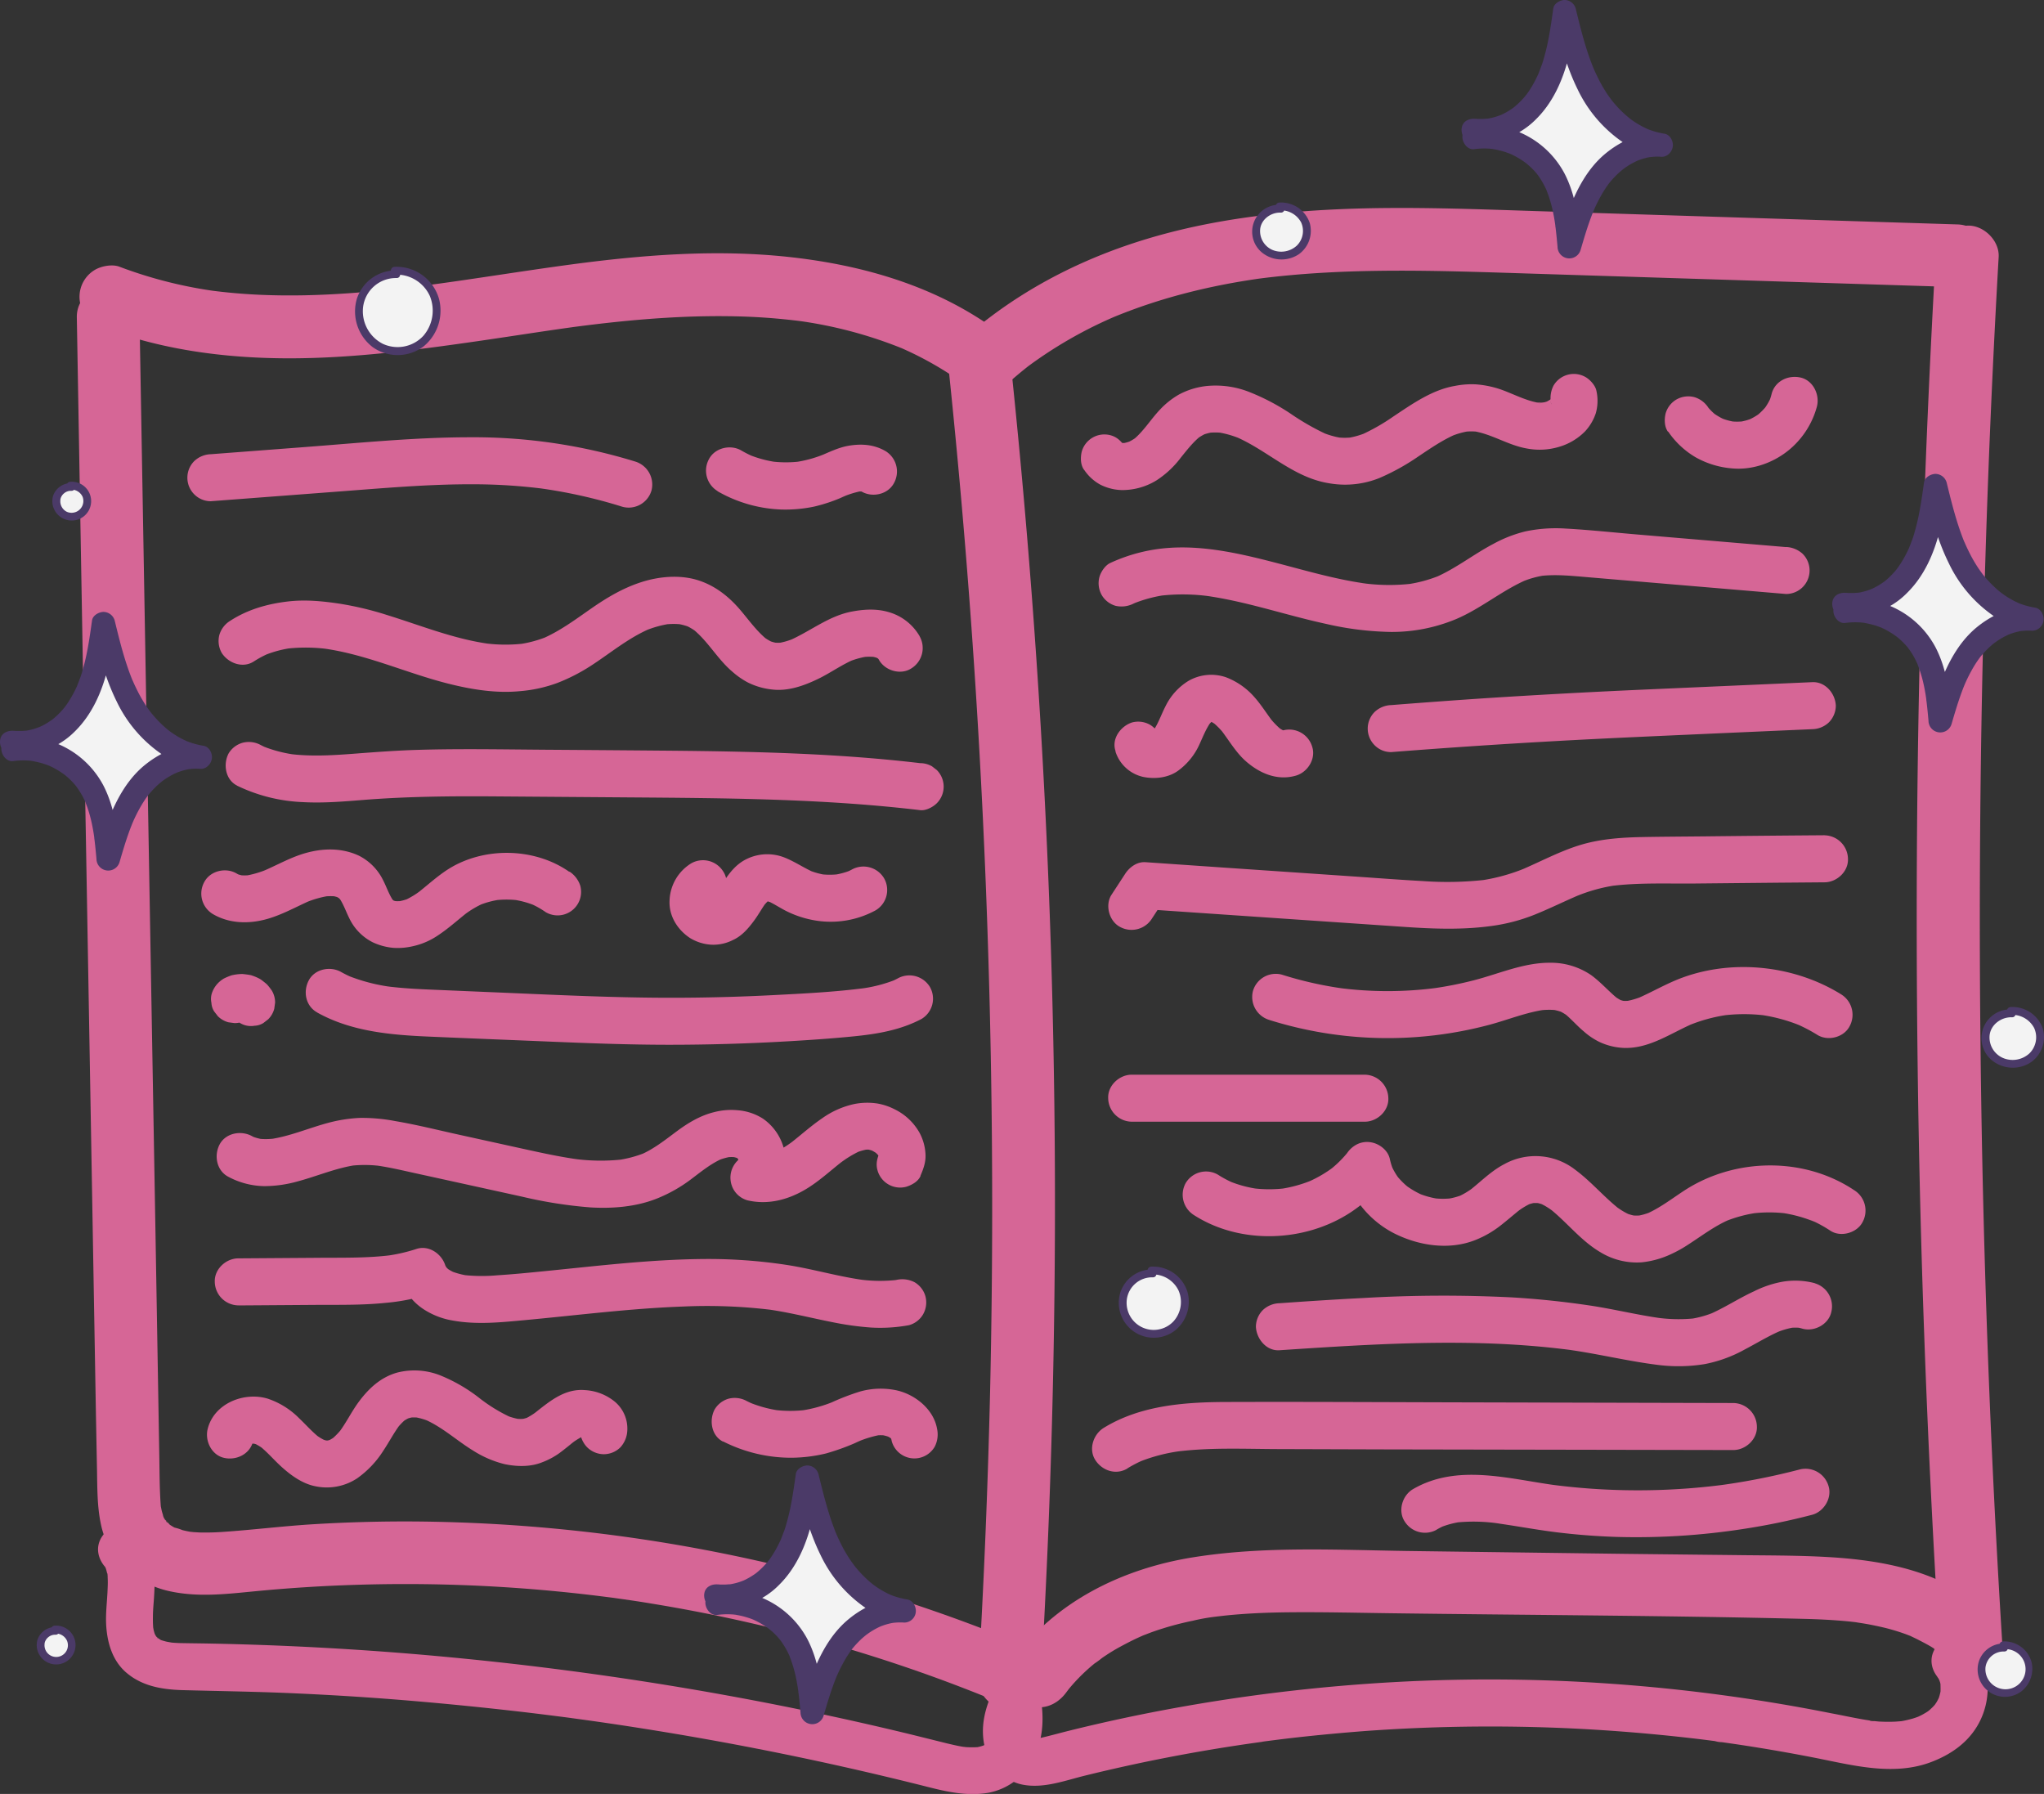 <svg id="Camada_1" data-name="Camada 1" xmlns="http://www.w3.org/2000/svg" viewBox="0 0 782.73 686.91">
  <rect x="0" y="0" width="782.73" height="686.91" fill="#333333" stroke="none"/>
  <defs>
    <style>
      .cls-1 {
        fill: #d66696;
      }

      .cls-2 {
        fill: #f3f3f3;
      }

      .cls-3 {
        fill: #4b3a68;
      }
    </style>
    <style>

  <!-- sparkles -->
    #sparkle-1 {
       animation: opacity-sparkle-1 2s ease-in-out infinite alternate;
    }
  
    @keyframes opacity-sparkle-1 {
      0%   { opacity: 0; }
      100% { opacity: 1; }
    }

    #sparkle-2 {
       animation: opacity-sparkle-2 1.5s ease-in-out infinite alternate;
    }
  
    @keyframes opacity-sparkle-2 {
      0%   { opacity: 0; }
      100% { opacity: 1; }
    }

    #sparkle-3 {
       animation: opacity-sparkle-3 2.3s ease-in-out infinite alternate;
    }
  
    @keyframes opacity-sparkle-3 {
      0%   { opacity: 0; }
      100% { opacity: 1; }
    }

    #sparkle-4 {
       animation: opacity-sparkle-4 2.5s ease-in-out infinite alternate;
    }
  
    @keyframes opacity-sparkle-4 {
      0%   { opacity: 0; }
      100% { opacity: 1; }
    }

    <!-- sparkles -->
    #glitter-1 {
       animation: mov-glitter-1 2s ease-in-out infinite alternate;
    }
  
    @keyframes mov-glitter-1 {
      to {
        transform: rotate(1deg);
      }
    }

    #glitter-2 {
       animation: mov-glitter-2 2.5s ease-in-out infinite alternate;
    }
  
    @keyframes mov-glitter-2 {
      to {
        transform: rotate(-1deg);
      }
    }

    #glitter-3 {
       animation: mov-glitter-3 2.2s ease-in-out infinite alternate;
    }
  
    @keyframes mov-glitter-3 {
      to {
        transform: rotate(2deg);
      }
    }
    </style>
  </defs>
  <g id="book">
    <path class="cls-1" d="M741.08,98.39q-5.88,103.43-7,207.05Q733,408.76,736.74,512q2.1,58.11,5.7,116.16l20.49-8.48c-16.06-17.34-40.1-22.11-62.7-23.44-12-.71-24.06-.61-36.07-.78L622.58,595,540,593.91c-27.8-.38-56-2-83.54,2.45-27,4.38-52.64,16.94-68.91,39.42-3.69,5.1-1,13.59,4.31,16.42,6.22,3.28,12.48,1.14,16.42-4.31.1-.14,1.8-2.36.58-.82s.54-.63.65-.77c.72-.86,1.47-1.7,2.23-2.53a72.79,72.79,0,0,1,6.08-5.83c.43-.36.87-.71,1.3-1.08,1.62-1.36-.15.16-.44.31a30.52,30.52,0,0,0,3.08-2.23,72.71,72.71,0,0,1,6.84-4.26c2.34-1.26,4.52-2.41,6.84-3.48.52-.24,1-.46,1.56-.7,2.59-1.17-1.81.69-.1,0,1.47-.55,2.92-1.14,4.4-1.67a117,117,0,0,1,15.37-4.24,74.55,74.55,0,0,1,9.27-1.61c-2.44.19-.6.07-.08,0l2.59-.3c1.74-.19,3.47-.35,5.21-.49,6.45-.52,12.92-.75,19.39-.82,13.13-.14,26.26.19,39.39.36,52.64.71,105.32.87,158,2.15,5.63.14,11.27.4,16.89.94,1.37.13,2.73.3,4.1.45,1.81.2-3.09-.48-.34,0l2.43.38c2.67.44,5.33,1,8,1.63a79.24,79.24,0,0,1,8,2.42c.61.22,1.22.47,1.84.7,2.23.82-2.28-1.11,0,0,1.18.57,2.36,1.11,3.51,1.72.75.4,6.69,3.36,6.58,4.14.05-.37-2.08-1.68-.27-.18.5.41,1,.84,1.49,1.28,1.18,1.07,2.3,2.2,3.39,3.37,6.84,7.39,21.13,1.87,20.48-8.49q-6.42-103.39-8-207-1.6-103.32,1.58-206.63,1.78-58.12,5.1-116.19c.36-6.28-5.77-12.28-12-12a12.26,12.26,0,0,0-12,12Z" transform="translate(0.15 -0.02)"/>
    <path class="cls-1" d="M398.48,642.66q5.75-97.42,5.33-195.08t-7.07-195Q393,197.71,387.31,143c-.34-3.26-1.11-6.08-3.51-8.48a12.21,12.21,0,0,0-8.49-3.52c-5.94.27-12.69,5.32-12,12q10.1,97.08,14,194.65T379,532.81q-1.29,55-4.53,109.88c-.37,6.27,5.79,12.27,12,12a12.28,12.28,0,0,0,12-12Z" transform="translate(0.15 -0.02)"/>
    <path class="cls-1" d="M29.27,121.52,32.2,289.86,35.14,458.2l1.45,83.66L37,563c.12,7,.06,14,1.52,20.8,2.77,13,13.06,22.48,25.84,25.4,10.89,2.49,21.74,1.23,32.69.16q19.38-1.89,38.85-2.5a602.51,602.51,0,0,1,76.82,2.46q9.69.93,19.34,2.17c.79.1,1.57.19,2.36.31-2.83-.42-.61-.08.1,0l4.23.6c3.45.5,6.9,1,10.33,1.59q19.2,3.12,38.19,7.48a599.61,599.61,0,0,1,73.66,21.94q8.91,3.3,17.71,6.87c2.69,1.09,6.86.19,9.25-1.21a12.19,12.19,0,0,0,5.51-7.17c1.59-7-2.13-12.23-8.38-14.76A621.52,621.52,0,0,0,159.12,582.6q-19.23-.14-38.44,1c-11.93.69-23.79,2.2-35.71,3-2.3.16-4.6.24-6.91.22a32.18,32.18,0,0,1-3.25-.11c-.71,0-1.42-.12-2.13-.17-2.3-.16,2.82.5.39.07-1.13-.21-2.26-.42-3.37-.71a17.73,17.73,0,0,0-3.2-1c.19,0,2.73,1.32,1,.43-.48-.25-1-.48-1.45-.75s-.92-.58-1.38-.85c-2-1.13,2,1.89.36.3a28.29,28.29,0,0,0-2.28-2.37c1.89,1.42,1.15,1.72.67.77-.18-.36-1.35-1.81-1.23-2.21,0,0,.93,2.86.27.54-.2-.67-.42-1.33-.6-2s-.29-1.37-.45-2.06c-.64-2.8.17,2.69,0-.19-.47-6.35-.45-12.72-.56-19.08l-1.43-83.74-2.9-165.76L53.63,142.17l-.36-20.65c-.11-6.27-5.44-12.29-12-12S29.15,114.79,29.27,121.52Z" transform="translate(0.15 -0.02)"/>
    <path class="cls-1" d="M386.83,145.88q3.72-3.28,7.64-6.31L392,141.44a165.77,165.77,0,0,1,36.38-20.88l-2.86,1.21c18.74-7.85,38.57-12.66,58.68-15.37l-3.19.43c34.38-4.54,69.14-3.18,103.69-2.09l105.47,3.34,59.2,1.87c6.28.2,12.29-5.66,12-12a12.25,12.25,0,0,0-12-12l-79.19-2.5L591,80.94c-26-.82-52.09-1.94-78.12-.82C488,81.2,463,84.27,439.09,91.48c-22.77,6.87-44.1,17.35-62.81,32.07q-3.28,2.58-6.42,5.36c-4.72,4.17-4.57,12.77,0,17,5,4.62,11.94,4.45,17,0Z" transform="translate(0.15 -0.02)"/>
    <path class="cls-1" d="M39.06,125.33c22.48,8.63,46.85,11.82,70.83,11.89,24.57.06,49-3.12,73.28-6.63,12.86-1.86,25.69-3.92,38.57-5.66l-3.19.43c23-3.07,46.18-5.06,69.36-4q9.72.47,19.38,1.74l-3.19-.43a166.43,166.43,0,0,1,41.84,11l-2.86-1.21a131,131,0,0,1,26,14.6c2.37,1.73,6.53,2,9.24,1.21a12,12,0,0,0,8.38-14.76h0a13.74,13.74,0,0,0-5.51-7.17c-23.35-17-51.52-25-79.92-28-27.52-2.9-55.34-.72-82.68,2.94-17.78,2.38-35.48,5.3-53.25,7.7l3.19-.43c-22.86,3.07-46,5.36-69,4.35q-9.65-.42-19.23-1.68l3.19.43a169.34,169.34,0,0,1-38-9.54c-2.74-1-6.81-.21-9.25,1.21a12,12,0,0,0-4.3,16.42h0a13.62,13.62,0,0,0,7.17,5.51Z" transform="translate(0.15 -0.02)"/>
    <path class="cls-1" d="M40,599.67c.88,1.06-.66-.84-.64-.84a4.45,4.45,0,0,1,.45.68c.29.46.52,1,.77,1.42.65,1.21-.52-1-.43-1a6.81,6.81,0,0,1,.26.76,19.57,19.57,0,0,1,.52,2l.15.81c.28,1.39-.2-1.21-.15-1.16.21.21.13,1.4.15,1.69a36.43,36.43,0,0,1,0,3.91c-.14,4.91-.88,9.83-.54,14.75.44,6.45,2.36,13,7.33,17.47,6,5.36,13.63,6.73,21.42,7,14.7.4,29.39.58,44.09,1.27q22.49,1,44.92,2.91t44.79,4.56q5.46.66,10.92,1.36c1.87.24,3.75.48,5.62.74-.26,0-2.06-.28-.41-.05l1.32.18,3,.41q11.06,1.53,22.1,3.28,44.47,7,88.35,17.27,10.88,2.55,21.71,5.29c7.43,1.88,14.86,3.41,22.52,2.12a24.46,24.46,0,0,0,17.64-13.53c3.62-7.67,3.85-15.68,2.34-23.92a98.05,98.05,0,0,0-2.67-10.41c-1.33-4.52-6.39-7.81-11.07-6.29s-7.71,6.23-6.28,11.07a103.82,103.82,0,0,1,2.67,10.41c.07.43.13.85.21,1.28.23,1.26-.15-1.74-.06-.47.06.86.15,1.71.18,2.58s0,1.51,0,2.27a5.49,5.49,0,0,1-.06,1c-.06.32,0,.52-.07.77-.08.71,0,.34.14-1.12-.51,1.2-.57,2.73-1,4l-.27.72c-.38,1.07.84-1.74.3-.75-.37.67-.7,1.35-1.11,2a5.75,5.75,0,0,0-.56.83c.34-1.15,1.13-1.35.47-.64-.45.5-.93,1-1.4,1.43-1,1,.45-.41.65-.46a4.86,4.86,0,0,0-.85.57c-.31.19-.64.36-1,.55-1.38.8,1.42-.46.4-.13-.7.22-1.37.46-2.08.62-.35.09-.71.14-1.06.22-1.16.26,2-.16.76-.11a37.48,37.48,0,0,1-4.74,0,8.48,8.48,0,0,0-1.13-.11c.18,0,2.25.36.69.09-.76-.13-1.51-.25-2.27-.4-1.5-.3-3-.65-4.47-1-7.06-1.75-14.1-3.53-21.18-5.2q-42.36-10-85.35-17-44-7.16-88.4-11.21-43.34-3.95-86.89-4.81c-3.54-.07-7.09-.1-10.64-.17-1.32,0-2.64-.07-4-.17l-1-.1c-1.52-.1.69.1.82.13-.84-.2-1.71-.29-2.55-.5-.66-.16-1.3-.37-2-.59-1.44-.47,1.94,1,.08,0-.33-.18-2.19-1.51-1-.52s-.53-.61-.83-.89c-1-1,.77.91.63.88s-.38-.54-.45-.65c-.29-.45-.53-.91-.78-1.37-.67-1.22.83,2.32.16.33a16.84,16.84,0,0,1-.48-1.72c-.08-.37-.41-2.47-.16-.6s0,0,0-.45c-.1-1.28-.11-2.56-.09-3.84,0-2.38.24-4.75.4-7.11.35-5.29.52-10.9-1.14-16a26.08,26.08,0,0,0-5-8.93c-3-3.64-9.65-3.35-12.73,0-3.55,3.87-3.22,8.85,0,12.73Z" transform="translate(0.15 -0.02)"/>
    <path class="cls-1" d="M382.24,643.09c-3.89,7.62-7,15.19-5.68,23.88,1.18,7.7,7.1,14.9,14.92,16.4,8.06,1.56,16.21-1.6,24-3.5q10.66-2.62,21.41-4.89,21.48-4.51,43.24-7.59l2.72-.38,1-.14c1.31-.18-1.66.22-.35,0l5.78-.74q5.46-.68,10.91-1.26,10.92-1.15,21.87-2a662.55,662.55,0,0,1,87.43-.62q21.93,1.31,43.72,4l2.39.31,1.36.18c1.71.22-.13,0-.35,0a13.09,13.09,0,0,0,2.71.37l3.06.44q5.43.78,10.85,1.66,10.85,1.76,21.62,3.87c14.42,2.84,30,7.08,44.41,1.67,7.16-2.69,13.63-7,17.67-13.69a28.43,28.43,0,0,0,3.33-21.2,24.79,24.79,0,0,0-5.48-10.16c-3.06-3.6-9.63-3.38-12.73,0-3.52,3.84-3.26,8.89,0,12.73,1,1.15-.46-.53-.47-.62a5.28,5.28,0,0,0,.55.84c.2.33,1.06,2.19.44.71s.09.39.2.8.16.65.24,1c.3,1.21-.08-.6-.08-.9,0,1.27.09,2.52,0,3.8s.37-2,.12-.86c-.06.25-.09.5-.15.75a19,19,0,0,1-.61,2.24c-.63,1.86.76-1.37,0,0-.28.54-.54,1.08-.85,1.6-.16.28-1.57,2.26-.59,1,.83-1.09.22-.29,0-.08s-.62.69-.94,1-.94.88-1.41,1.32c-1.13,1,.35-.37.53-.38a5.08,5.08,0,0,0-.9.64,26.49,26.49,0,0,1-3.61,2c-2,1,1.66-.59-.42.17-.61.23-1.23.43-1.86.62a40.83,40.83,0,0,1-4.38,1c-1.61.31,2.14-.21-.12,0l-2,.15c-1.86.09-3.73.09-5.59,0-.82,0-1.63-.12-2.44-.19a8.29,8.29,0,0,1-2.43-.28c1,.57,1.22.19.31,0l-1.39-.22c-.93-.15-1.85-.31-2.77-.49-3.43-.63-6.85-1.37-10.27-2a673.85,673.85,0,0,0-84.3-11.32,662.45,662.45,0,0,0-83-.64,681.06,681.06,0,0,0-84.46,10q-20.43,3.72-40.58,8.73c-3.27.82-6.51,1.72-9.79,2.49-.72.17-1.44.32-2.17.46-1.8.35.53-.08.52-.07a10.31,10.31,0,0,1-1.24.07h-.92c-1.2.09,1.73.45.58.11-.28-.09-.6-.15-.89-.22-1.74-.39.91.6.33.16a6.36,6.36,0,0,0-.83-.51c-.74-.43.87.63.88.66a6.34,6.34,0,0,0-.69-.68c-1-.93.47.47.5.68a6.16,6.16,0,0,0-.88-1.48c-.57-1,.65,1.86.32.78-.13-.4-.28-.78-.39-1.19s-.45-2.45-.23-.78,0-.36,0-.81v-1c0-1.11.46-.35-.1.47a10.79,10.79,0,0,0,.57-2.5c.2-.73.44-1.44.7-2.15.11-.31.7-1.57.14-.43s0,.09.06-.12c.72-1.58,1.49-3.13,2.28-4.68,2.13-4.19,1.24-9.95-3.23-12.31-4.11-2.17-10-1.25-12.31,3.23Z" transform="translate(0.15 -0.02)"/>
    <path class="cls-1" d="M80.58,191.94l50.21-3.81c16.59-1.26,33.21-2.72,49.87-2.68a214.79,214.79,0,0,1,27.76,1.77L206,186.9a195.51,195.51,0,0,1,32.26,7.18,9.1,9.1,0,0,0,11.08-6.28,9.2,9.2,0,0,0-6.29-11.07,210.15,210.15,0,0,0-63.15-9.28c-21.13,0-42.25,2.16-63.3,3.75l-36,2.74a9.61,9.61,0,0,0-6.36,2.63,9,9,0,0,0,0,12.73,8.88,8.88,0,0,0,6.36,2.64Z" transform="translate(0.15 -0.02)"/>
    <path class="cls-1" d="M274.62,188.11a52.78,52.78,0,0,0,24.34,7A53.67,53.67,0,0,0,311.6,194a62.28,62.28,0,0,0,12.16-4.21l-2.15.91A36.54,36.54,0,0,1,330,188l-2.39.32a12.75,12.75,0,0,1,3.49,0l-2.39-.33a11.46,11.46,0,0,1,2.22.63l-2.15-.9c.37.17.72.35,1.07.55,4.08,2.35,10,1.09,12.31-3.23a9.15,9.15,0,0,0-3.23-12.31c-4.49-2.59-9.32-2.87-14.31-2-3.74.68-7.27,2.42-10.74,3.88l2.15-.9A47.43,47.43,0,0,1,304.17,177l2.4-.32a45.32,45.32,0,0,1-11.52,0l2.4.32a44.15,44.15,0,0,1-11.11-3l2.15.9a42.69,42.69,0,0,1-4.78-2.4c-4.08-2.37-10-1.07-12.32,3.23a9.15,9.15,0,0,0,3.23,12.31Z" transform="translate(0.15 -0.02)"/>
    <path class="cls-1" d="M352,243.6a20,20,0,0,0-11.89-9.22c-4.6-1.36-9.47-1.07-14.12-.18-8.86,1.69-15.81,7.55-23.91,11.07l2.15-.91a27.62,27.62,0,0,1-6.67,1.95L300,246a18.16,18.16,0,0,1-4.42,0l2.39.32a16.84,16.84,0,0,1-4-1.1l2.15.91a20.1,20.1,0,0,1-4.25-2.54l1.83,1.41c-4-3.2-7-7.46-10.29-11.34-4.32-5.08-9.44-9.2-15.83-11.33-7.07-2.36-15.19-1.65-22.18.6s-13.15,5.92-19.12,10.07-12.05,8.71-18.9,11.63l2.15-.9a46,46,0,0,1-11.16,3l2.4-.32a61,61,0,0,1-16.09-.19l2.4.32c-13.47-1.88-26-7-38.93-11a123.49,123.49,0,0,0-18-4.33c-6.59-1-13.26-1.67-19.92-.9-7.89.91-15.5,3.05-22.23,7.42a9.46,9.46,0,0,0-4.14,5.37,9.24,9.24,0,0,0,.91,6.94c2.54,3.94,8.09,6,12.31,3.23a40,40,0,0,1,6-3.18l-2.15.91a43.14,43.14,0,0,1,10.94-2.91l-2.39.32a64.4,64.4,0,0,1,16.47.21l-2.4-.32c16.59,2.25,31.81,9.41,47.93,13.48,8.9,2.25,18.35,3.79,27.54,2.88a53.68,53.68,0,0,0,14.32-3.16,70.36,70.36,0,0,0,12.5-6.37c7.61-4.89,14.6-10.86,23-14.42l-2.15.9a40.76,40.76,0,0,1,9.92-2.77l-2.39.32a28.59,28.59,0,0,1,7.16,0l-2.4-.32a22.23,22.23,0,0,1,5.31,1.45l-2.15-.91a21.86,21.86,0,0,1,4.57,2.69l-1.82-1.4c6,4.67,9.6,11.62,15.37,16.5a29.87,29.87,0,0,0,5.94,4.15,27.18,27.18,0,0,0,9.62,2.74c6,.65,12-1.52,17.36-4.11,4.71-2.28,9-5.42,13.81-7.45l-2.15.9a31.64,31.64,0,0,1,7.65-2.08l-2.4.32a23,23,0,0,1,5.37,0L333,251.3a14.94,14.94,0,0,1,3.72,1l-2.15-.91a12.45,12.45,0,0,1,2.47,1.44l-1.82-1.41a11.56,11.56,0,0,1,1.83,1.87l-1.41-1.82a11.74,11.74,0,0,1,.84,1.28c2.33,4.09,8.26,5.84,12.31,3.23a9.17,9.17,0,0,0,3.23-12.31Z" transform="translate(0.15 -0.02)"/>
    <path class="cls-1" d="M90.61,300.84a63.48,63.48,0,0,0,25.22,6.31c7.63.43,15.27-.2,22.86-.81,17-1.37,34.08-1.51,51.16-1.38l52,.39c17.32.13,34.64.25,52,.8s34.58,1.52,51.79,3.34c2.19.23,4.38.47,6.57.74s4.92-1.19,6.37-2.64a9,9,0,0,0,0-12.73h0l-1.82-1.41a9.07,9.07,0,0,0-4.55-1.22c-31.87-3.78-64-4.47-96-4.77q-24.08-.21-48.16-.37c-16-.12-32.08-.42-48.1.05-8.57.25-17.09.91-25.63,1.56-7.87.59-15.79,1-23.64,0L113,289a51,51,0,0,1-12.62-3.3l2.15.91c-1-.4-1.88-.83-2.8-1.3a9.55,9.55,0,0,0-6.93-.9,9.15,9.15,0,0,0-5.4,4.09c-2.16,4.09-1.27,10.06,3.23,12.32Z" transform="translate(0.15 -0.02)"/>
    <path class="cls-1" d="M326,333c-.73.38-1.46.74-2.21,1.06l2.15-.91a28.45,28.45,0,0,1-7.07,1.9l2.39-.32a30,30,0,0,1-7.33,0l2.39.33a28.51,28.51,0,0,1-6.67-1.81l2.15.91c-4-1.71-7.56-4.25-11.65-5.84a18,18,0,0,0-15.12,1c-5.84,3.22-8.38,9.41-12.25,14.45l1.41-1.83a15.11,15.11,0,0,1-2.62,2.68l1.82-1.41a9.83,9.83,0,0,1-2,1.18l2.15-.91a8.55,8.55,0,0,1-2,.53l2.39-.32a8.91,8.91,0,0,1-2,0l2.39.33a9.27,9.27,0,0,1-1.93-.56l2.15.91a9.77,9.77,0,0,1-1.75-1l1.82,1.41a9,9,0,0,1-1.44-1.39l1.4,1.82a9,9,0,0,1-1-1.73l.91,2.15A9.25,9.25,0,0,1,274,344l.32,2.4a9.16,9.16,0,0,1,0-2.34l-.32,2.39a9.48,9.48,0,0,1,.54-1.94l-.91,2.15a9.86,9.86,0,0,1,1-1.76l-1.4,1.83a8.61,8.61,0,0,1,1.39-1.44l-1.82,1.41a9.43,9.43,0,0,1,.84-.56c4-2.43,5.89-8.2,3.23-12.32a9.12,9.12,0,0,0-12.32-3.23,17.39,17.39,0,0,0-8.3,14.3c-.28,5.88,3.06,11.16,7.85,14.31a17.52,17.52,0,0,0,8.14,2.54,16.37,16.37,0,0,0,8.22-1.76c3.51-1.57,6-4.52,8.21-7.52,1.75-2.36,3.12-5,4.9-7.31L292.18,347a16.08,16.08,0,0,1,2.6-2.68L293,345.68a9.83,9.83,0,0,1,2-1.18l-2.15.91a9.73,9.73,0,0,1,2.05-.56l-2.4.32a11.24,11.24,0,0,1,2.32,0l-2.4-.33a15.52,15.52,0,0,1,3.39,1l-2.15-.9c2.78,1.21,5.27,3,8,4.27A39,39,0,0,0,314,352.74a36,36,0,0,0,21.15-4.15,9.06,9.06,0,0,0,3.23-12.31A9.19,9.19,0,0,0,326,333Z" transform="translate(0.15 -0.02)"/>
    <path class="cls-1" d="M217.88,333.86c-13.32-9.37-32.8-9.7-46.51-.95-4.23,2.71-7.92,6.17-11.88,9.24l1.82-1.41a32,32,0,0,1-6.51,4l2.15-.9a21,21,0,0,1-5.28,1.45l2.39-.32a17,17,0,0,1-3.91,0l2.39.33a13.06,13.06,0,0,1-3-.81l2.15.9a12.12,12.12,0,0,1-2.1-1.2l1.82,1.41a12.61,12.61,0,0,1-2-2l1.4,1.82c-1.94-2.6-2.87-5.73-4.36-8.58a20.69,20.69,0,0,0-9.16-9.18c-7.59-3.55-16.12-2.78-23.81.12-4.39,1.66-8.5,3.9-12.8,5.74l2.15-.91a37.63,37.63,0,0,1-9.34,2.78l2.39-.32a20,20,0,0,1-4.77,0l2.4.32a15.58,15.58,0,0,1-3.42-.92l2.15.91a15.52,15.52,0,0,1-1.82-.92c-4.06-2.38-10-1.06-12.31,3.23A9.15,9.15,0,0,0,81.34,350c6.35,3.73,13.85,3.86,20.8,1.9,5.76-1.63,11-4.61,16.42-7l-2.15.91a38.79,38.79,0,0,1,9.37-2.75l-2.39.32a21.69,21.69,0,0,1,5.46-.09l-2.39-.32a14.34,14.34,0,0,1,3.75,1l-2.15-.91a13.21,13.21,0,0,1,2.5,1.49l-1.83-1.41a14.3,14.3,0,0,1,2,1.94l-1.41-1.82c1.91,2.49,2.86,5.48,4.24,8.26a19.86,19.86,0,0,0,9,9.29,23.45,23.45,0,0,0,8,2.15,25.32,25.32,0,0,0,6.67-.48A27.8,27.8,0,0,0,167.83,358c4-2.66,7.55-5.94,11.34-8.88l-1.82,1.41a36.19,36.19,0,0,1,7.84-4.69l-2.15.91a34.22,34.22,0,0,1,8.42-2.29l-2.39.32a36.92,36.92,0,0,1,9.51,0l-2.39-.32a35.25,35.25,0,0,1,8.79,2.4l-2.15-.91a32.92,32.92,0,0,1,6,3.34,9,9,0,0,0,13.22-10.17,10.26,10.26,0,0,0-4.14-5.38Z" transform="translate(0.15 -0.02)"/>
    <path class="cls-1" d="M94.27,390.55a5.56,5.56,0,0,1,.79-.45l-2.15.91A4.83,4.83,0,0,1,94,390.7l-2.39.32A4.94,4.94,0,0,1,93,391l-2.39-.32a5.17,5.17,0,0,1,1.28.35l-2.15-.91a5,5,0,0,1,1,.58l-1.83-1.41a4,4,0,0,1,.77.76l-1.41-1.83.2.28A6.66,6.66,0,0,0,90.74,391a8.09,8.09,0,0,0,6.65,1.77,6.76,6.76,0,0,0,3.35-1.06l1.82-1.41a8.88,8.88,0,0,0,2.31-4l.33-2.4A9,9,0,0,0,104,379.4a24.65,24.65,0,0,0-1.65-2.16c-.11-.12-.22-.25-.34-.36l-.38-.33c-.69-.55-1.38-1.14-2.12-1.62a17.07,17.07,0,0,0-2.93-1.3,5,5,0,0,0-1-.28c-.92-.17-1.88-.29-2.81-.38a3.38,3.38,0,0,0-.45,0,18,18,0,0,0-3.27.39,5,5,0,0,0-1,.28,23.36,23.36,0,0,0-2.52,1.09,4.94,4.94,0,0,0-.42.27,10.21,10.21,0,0,0-4.14,5.38,7.05,7.05,0,0,0-.16,3.59,6.67,6.67,0,0,0,1.07,3.35l1.41,1.82a9.07,9.07,0,0,0,4,2.31l2.39.32a8.88,8.88,0,0,0,4.55-1.23Z" transform="translate(0.15 -0.02)"/>
    <path class="cls-1" d="M121.33,387.72c13,7.25,28,8.58,42.66,9.21,15.37.67,30.74,1.27,46.11,1.91,15.17.63,30.34,1.21,45.52,1.22s30.69-.44,46.06-1.33c8.43-.49,16.87-1.07,25.27-1.91,9-.91,17.68-2.38,25.75-6.62a9.06,9.06,0,0,0,3.23-12.31,9.2,9.2,0,0,0-12.32-3.23c-.9.48-1.83.92-2.77,1.33l2.15-.91a55.48,55.48,0,0,1-14,3.55l2.39-.32c-11.78,1.56-23.76,2.14-35.61,2.75q-18.07.93-36.17,1c-24.33.1-48.64-1.19-73-2.19L166.16,379c-6.09-.25-12.19-.54-18.23-1.33l2.39.32a68.65,68.65,0,0,1-17.43-4.47l2.15.91a46.09,46.09,0,0,1-4.63-2.27c-4.11-2.29-10-1.13-12.31,3.23s-1.17,9.87,3.23,12.31Z" transform="translate(0.15 -0.02)"/>
    <path class="cls-1" d="M352.34,450.2c1.14-2.66,2.09-5.24,1.92-8.21A19.27,19.27,0,0,0,352,433.8a21.94,21.94,0,0,0-9.62-9.06,22.85,22.85,0,0,0-6.39-2.16,25.66,25.66,0,0,0-9.08.19,33.38,33.38,0,0,0-12.19,5.42c-4.25,2.9-8.08,6.35-12.13,9.52l1.82-1.41a42.4,42.4,0,0,1-9,5.52l2.15-.91a23.3,23.3,0,0,1-5.67,1.63l2.39-.32a18,18,0,0,1-4.15,0l2.39.32c-.56-.08-1.11-.19-1.67-.32L293,458.67a16.44,16.44,0,0,0,7.63-15.05A20.11,20.11,0,0,0,292,428.34a21,21,0,0,0-9.84-3.22,25.8,25.8,0,0,0-8.88.75c-5.31,1.3-10,4.15-14.36,7.39s-8.78,6.79-14,9l2.15-.91a45.59,45.59,0,0,1-11,2.92l2.39-.32a76.14,76.14,0,0,1-19.72-.34l2.39.32c-7.29-1-14.46-2.61-21.64-4.18l-24-5.28c-8.09-1.78-16.18-3.82-24.36-5.2a67.2,67.2,0,0,0-13.58-1.2,57,57,0,0,0-12.43,2c-7.33,2-14.39,5.07-21.94,6.15l2.39-.33a27.59,27.59,0,0,1-7.09.11l2.39.32a21.05,21.05,0,0,1-5-1.37l2.15.91c-.6-.26-1.18-.55-1.75-.86-4.15-2.23-10-1.16-12.32,3.23-2.21,4.19-1.19,9.93,3.23,12.32a30.09,30.09,0,0,0,13.91,3.64A47.5,47.5,0,0,0,114,452.33c7.46-2,14.62-5.13,22.31-6.23l-2.4.32a47.41,47.41,0,0,1,12.48.18l-2.4-.32c4.73.66,9.39,1.75,14,2.77l14,3.07,27.82,6.11A170.81,170.81,0,0,0,226,462.34c8.46.5,17.44-.22,25.37-3.38a56.54,56.54,0,0,0,13.53-7.72c3.75-2.84,7.45-5.83,11.8-7.7l-2.15.91a23.78,23.78,0,0,1,5.61-1.58l-2.39.32a18.4,18.4,0,0,1,4.45,0l-2.39-.32a14.51,14.51,0,0,1,3.47,1l-2.15-.91a11.43,11.43,0,0,1,2.06,1.2l-1.82-1.4a10.79,10.79,0,0,1,1.66,1.65l-1.41-1.82a11.68,11.68,0,0,1,1.48,2.56L282.2,443a12.14,12.14,0,0,1,.75,2.84l-.32-2.39a11,11,0,0,1,0,2.56l.32-2.39a8.52,8.52,0,0,1-.5,1.86l.91-2.15a7.52,7.52,0,0,1-.95,1.65l1.41-1.82a7.74,7.74,0,0,1-1.2,1.16l1.8-1.5a5,5,0,0,1-.47.33,9.09,9.09,0,0,0-4.3,9,8.93,8.93,0,0,0,6.45,7.48c7.59,1.77,15.08-.08,21.74-3.91,5.43-3.12,10-7.48,14.94-11.3L321,445.83a40.58,40.58,0,0,1,8.67-5.31l-2.15.91a23.52,23.52,0,0,1,5-1.4l-2.4.32a14.56,14.56,0,0,1,3.49-.06l-2.39-.32a15.6,15.6,0,0,1,3.61,1l-2.15-.9a16.66,16.66,0,0,1,3.54,2.05l-1.83-1.41a15.29,15.29,0,0,1,2.36,2.33l-1.41-1.82a12.34,12.34,0,0,1,1.48,2.43l-.91-2.15a10.09,10.09,0,0,1,.67,2.34l-.32-2.39a8.36,8.36,0,0,1,0,2.12l.32-2.39A8.94,8.94,0,0,1,336,443l.91-2.15-.13.3c-1,2.32-1.61,4.4-.91,6.94A9,9,0,0,0,347,454.4c2.07-.67,4.48-2,5.38-4.14Z" transform="translate(0.15 -0.02)"/>
    <path class="cls-1" d="M91.09,499.87l28.74-.2c9.15-.07,18.39.17,27.51-.77a77.53,77.53,0,0,0,16.73-3.27L153,489.34a22.4,22.4,0,0,0,9.08,12,29.09,29.09,0,0,0,11.06,4.3c9.14,1.68,18.35.72,27.54-.13,20.33-1.88,40.63-4.51,61-5.23a203,203,0,0,1,34.06,1.35l-2.32-.31c8.57,1.16,16.92,3.34,25.4,5a113.45,113.45,0,0,0,14.34,2,60.6,60.6,0,0,0,14.79-.89,9,9,0,0,0,5.38-4.14,9.21,9.21,0,0,0,.9-6.93A9.07,9.07,0,0,0,350.1,491a10.24,10.24,0,0,0-6.94-.91c-.63.11-1.27.21-1.9.3l2.39-.32a58.69,58.69,0,0,1-15.27-.22l2.39.32c-10-1.36-19.69-4.27-29.65-5.81a198.62,198.62,0,0,0-32.23-2.26c-20.37.19-40.67,2.69-60.91,4.69-5.85.58-11.7,1.16-17.56,1.53a66.17,66.17,0,0,1-13.2-.11l2.39.33a30.74,30.74,0,0,1-7.31-1.9l2.15.9a18.26,18.26,0,0,1-4-2.29l1.82,1.41a13.84,13.84,0,0,1-2.29-2.3l1.41,1.82a13.32,13.32,0,0,1-1.51-2.61l.91,2.15c-.15-.39-.29-.78-.42-1.18-1.39-4.46-6.32-7.87-11.07-6.29a64,64,0,0,1-11.51,2.62l2.39-.32c-9.53,1.27-19.22,1-28.82,1.09l-30.26.21c-4.7,0-9.21,4.12-9,9a9.15,9.15,0,0,0,9,9Z" transform="translate(0.15 -0.02)"/>
    <path class="cls-1" d="M96.79,551.94a7.74,7.74,0,0,1,.38-1.15l-.91,2.15a8,8,0,0,1,.74-1.26l-1.41,1.82A8.23,8.23,0,0,1,97,552.06l-1.82,1.41A10.62,10.62,0,0,1,97,552.42l-2.15.91a12.58,12.58,0,0,1,2.7-.75l-2.39.32a12.85,12.85,0,0,1,3.16,0L96,552.58a13,13,0,0,1,2.87.79l-2.15-.9a20.29,20.29,0,0,1,4.38,2.63l-1.82-1.4c3,2.38,5.47,5.33,8.3,7.9,3.65,3.32,8.09,6.54,13,7.5a21.1,21.1,0,0,0,16-3,37.36,37.36,0,0,0,10-10.51c2.27-3.39,4.11-7,6.6-10.29l-1.41,1.82a23.23,23.23,0,0,1,3.82-3.92l-1.82,1.4a17.25,17.25,0,0,1,3.49-2l-2.15.9a16.14,16.14,0,0,1,3.48-.94l-2.39.32a18.45,18.45,0,0,1,4.33,0l-2.39-.32a25.52,25.52,0,0,1,6.29,1.78l-2.15-.91c7,3,12.45,8.2,18.87,12.1a40.25,40.25,0,0,0,11.88,5.1c4.74,1,9.94,1.13,14.5-.72a28.77,28.77,0,0,0,6.56-3.51c2.06-1.52,4-3.15,6-4.73l-1.82,1.4a26,26,0,0,1,5.07-3.21l-2.15.9a10.81,10.81,0,0,1,2.49-.68l-2.4.32a13.26,13.26,0,0,1,3.21,0l-2.39-.33a11.86,11.86,0,0,1,2.74.76l-2.15-.91a9.41,9.41,0,0,1,1.83,1.09l-1.82-1.41a7.15,7.15,0,0,1,1.06,1.07l-1.41-1.86a6.16,6.16,0,0,1,.62,1.05l-.91-2.15a5.09,5.09,0,0,1,.33,1.2l-.32-2.4a7.39,7.39,0,0,1,0,1.33c-.22,2.16,1.16,4.89,2.64,6.36a9.19,9.19,0,0,0,6.36,2.64,9.07,9.07,0,0,0,6.36-2.64,10.23,10.23,0,0,0,2.64-6.36,13.46,13.46,0,0,0-4.64-11,19.79,19.79,0,0,0-11.66-4.55c-8-.63-13.87,4.67-19.72,9.23l1.82-1.4a26.09,26.09,0,0,1-5.14,3.22l2.15-.91a16,16,0,0,1-3.9,1.09l2.4-.32a18.07,18.07,0,0,1-4.41,0l2.4.32a25,25,0,0,1-6-1.68l2.15.9a62.09,62.09,0,0,1-12.5-7.72,62.16,62.16,0,0,0-14-8.13,26.81,26.81,0,0,0-17.16-1.28c-6.18,1.78-10.68,5.92-14.45,10.94-2.88,3.83-4.92,8.2-7.81,12l1.41-1.82a27,27,0,0,1-4.45,4.61l1.82-1.41a16.66,16.66,0,0,1-3.41,2l2.15-.91a12.9,12.9,0,0,1-3.1.82l2.39-.32a11.92,11.92,0,0,1-2.67,0l2.39.32a13.58,13.58,0,0,1-3.37-.92l2.14.9a20.62,20.62,0,0,1-4.44-2.67l1.82,1.41c-2.88-2.26-5.25-5-7.9-7.51a30.51,30.51,0,0,0-12-7.48c-9.11-2.75-20.57,1.84-23,11.59-1.14,4.56,1.47,10,6.29,11.08,4.66,1.06,9.85-1.4,11.07-6.29Z" transform="translate(0.15 -0.02)"/>
    <path class="cls-1" d="M276.74,551.94a57.65,57.65,0,0,0,26.17,6.25,58.25,58.25,0,0,0,13.28-1.65,88.28,88.28,0,0,0,13.17-4.9l-2.15.9a42.29,42.29,0,0,1,10-3.15l-2.39.32a17.76,17.76,0,0,1,4.49,0l-2.39-.32a17.09,17.09,0,0,1,4.16,1.13l-2.15-.91a14.42,14.42,0,0,1,2.8,1.61l-1.82-1.41a12.61,12.61,0,0,1,2,2L340.5,550a11.2,11.2,0,0,1,1.11,1.85l-.91-2.15a9.81,9.81,0,0,1,.62,2.11A9,9,0,0,0,357.77,554a10.22,10.22,0,0,0,.91-6.93c-1.36-7.71-8.91-13.54-16.32-14.85a29.31,29.31,0,0,0-12.94.55,89.47,89.47,0,0,0-11.63,4.48l2.15-.91a53.39,53.39,0,0,1-13.52,3.82l2.39-.32a49.59,49.59,0,0,1-12.65,0l2.39.32a48.2,48.2,0,0,1-12.2-3.34l2.15.91c-.9-.39-1.8-.81-2.68-1.25a9.56,9.56,0,0,0-6.93-.91,9.15,9.15,0,0,0-5.38,4.14c-2.16,4.08-1.27,10.06,3.23,12.31Z" transform="translate(0.15 -0.02)"/>
    <path class="cls-1" d="M415,179.89a17.57,17.57,0,0,0,6.18,5.69,19.36,19.36,0,0,0,8.27,2.09,25,25,0,0,0,13.32-3.75,36.33,36.33,0,0,0,9.27-8.69c2.44-3,4.81-6.11,7.9-8.49l-1.83,1.4a20.44,20.44,0,0,1,4-2.32l-2.15.9a20.12,20.12,0,0,1,4.5-1.22l-2.39.32a24.29,24.29,0,0,1,6.26,0l-2.39-.32a37.53,37.53,0,0,1,9.06,2.58l-2.15-.91c12.31,5.21,22.22,15.69,35.84,17.87a35.26,35.26,0,0,0,19.43-2,85.84,85.84,0,0,0,14.69-8.12c4.71-3.14,9.4-6.42,14.63-8.66l-2.15.91a29.66,29.66,0,0,1,7.44-2.1l-2.4.32a23,23,0,0,1,5.86,0l-2.39-.32c7.31,1.06,13.6,5.49,20.87,6.7a25.81,25.81,0,0,0,12.1-.62,23,23,0,0,0,10.1-6,19,19,0,0,0,4.08-6.92,17.39,17.39,0,0,0,.26-8.42c-.33-2.09-2.4-4.36-4.14-5.38a9,9,0,0,0-12.31,3.23,10.33,10.33,0,0,0-.91,6.93l0,.3-.33-2.39a8.36,8.36,0,0,1,0,2l.32-2.39a7.91,7.91,0,0,1-.5,1.85l.91-2.15a9.23,9.23,0,0,1-1.12,1.89l1.41-1.82a12.59,12.59,0,0,1-1.83,1.82l1.82-1.41a15.7,15.7,0,0,1-3.43,2l2.15-.91a17.11,17.11,0,0,1-4.28,1.13l2.4-.47a16.22,16.22,0,0,1-4.06,0l2.39.32c-5.29-.77-10.07-3.4-15-5.17a38.16,38.16,0,0,0-9.68-2,32.53,32.53,0,0,0-8,.59c-8.75,1.49-16.36,6.91-23.59,11.71a77.69,77.69,0,0,1-12.25,7l2.15-.91a31.45,31.45,0,0,1-7.6,2.17l2.39-.32a25.45,25.45,0,0,1-6.64,0l2.39.33a33.52,33.52,0,0,1-8.2-2.38l2.15.91a95.28,95.28,0,0,1-13.7-7.84,84.12,84.12,0,0,0-15.5-8.19,35.08,35.08,0,0,0-16.55-2.45,28.75,28.75,0,0,0-10.84,3.33,31,31,0,0,0-7.1,5.64c-3.63,3.79-6.38,8.49-10.52,11.78l1.83-1.41a19.76,19.76,0,0,1-4.29,2.49l2.15-.9a17.51,17.51,0,0,1-4.08,1.12l2.4-.32a13.65,13.65,0,0,1-3.38,0l2.39.32a9.25,9.25,0,0,1-2.26-.63l2.15.91a8.43,8.43,0,0,1-1.75-1l1.82,1.41a9.75,9.75,0,0,1-1.28-1.29l1.41,1.82-.19-.25c-1.46-1.95-2.93-3.47-5.38-4.14A9,9,0,0,0,414.08,173c-.5,2.2-.51,5,.91,6.93Z" transform="translate(0.15 -0.02)"/>
    <path class="cls-1" d="M638.68,165.29a32.69,32.69,0,0,0,10.61,9.89,34,34,0,0,0,14,4.2c9.07.8,18.54-3.29,24.66-9.92a32.38,32.38,0,0,0,7.68-13.81c1.15-4.55-1.49-10-6.29-11.07s-9.83,1.4-11.07,6.29a23.41,23.41,0,0,1-1,3.07l.91-2.15a24.33,24.33,0,0,1-3.08,5.26l1.41-1.82a25.53,25.53,0,0,1-4.34,4.29l1.82-1.41a24.18,24.18,0,0,1-5,2.89l2.15-.91a22.65,22.65,0,0,1-5.54,1.52l2.39-.32a23.53,23.53,0,0,1-5.81,0l2.39.32a25.4,25.4,0,0,1-6-1.64l2.15.91a25.33,25.33,0,0,1-5.34-3.13l1.82,1.41a24.23,24.23,0,0,1-3.85-3.86l1.41,1.82c-.22-.29-.43-.59-.64-.89a9.69,9.69,0,0,0-5.38-4.13,9.19,9.19,0,0,0-6.94.9,9.07,9.07,0,0,0-4.13,5.38c-.52,2.25-.48,5,.9,6.94Z" transform="translate(0.15 -0.02)"/>
    <path class="cls-1" d="M683.81,209.5l-56.6-4.79c-9.26-.78-18.54-1.79-27.82-2.3a56.6,56.6,0,0,0-15.31,1.06,50.32,50.32,0,0,0-12.35,4.8c-7.63,4-14.42,9.48-22.38,12.89l2.15-.91a52.47,52.47,0,0,1-13.08,3.55l2.4-.32a75.78,75.78,0,0,1-20.07-.29l2.39.32c-12.51-1.72-24.62-5.43-36.82-8.54-12.39-3.17-25.39-6-38.26-5.2A64.07,64.07,0,0,0,425,215.59c-1.94.89-3.59,3.41-4.14,5.38a9.24,9.24,0,0,0,.91,6.94A9.07,9.07,0,0,0,427.1,232a10.21,10.21,0,0,0,6.93-.91l1.59-.7-2.15.91a51.78,51.78,0,0,1,13-3.5l-2.39.33a75.09,75.09,0,0,1,19.64.3l-2.4-.33c15.72,2.15,30.78,7.44,46.25,10.79a118.28,118.28,0,0,0,25,3.1,63.85,63.85,0,0,0,24.78-4.88c9.72-4.1,17.79-11.14,27.49-15.25l-2.15.91a36.55,36.55,0,0,1,9-2.48l-2.39.32c6-.75,11.92-.14,17.86.36l18.53,1.57,36.89,3.12,21.22,1.8a9,9,0,0,0,6.37-15.37,10.06,10.06,0,0,0-6.37-2.63Z" transform="translate(0.15 -0.02)"/>
    <path class="cls-1" d="M427,287.76a14.42,14.42,0,0,0,10.68,9.75c4.41.88,9.44.36,13.2-2.3a25.37,25.37,0,0,0,8.34-10.29c1.38-3,2.52-6,4.49-8.68l-1.4,1.82a14.39,14.39,0,0,1,2.23-2.32l-1.82,1.41a10.33,10.33,0,0,1,2.11-1.28l-2.15.91a9.53,9.53,0,0,1,2.41-.64l-2.39.32a10,10,0,0,1,2.05,0l-2.4-.33a11.35,11.35,0,0,1,2.62.74l-2.15-.9a15.83,15.83,0,0,1,3.06,1.84l-1.82-1.4a28.53,28.53,0,0,1,4.81,4.95l-1.44-1.81c3.16,4.09,5.73,8.68,9.68,12.1,5.32,4.58,11.92,7.37,18.95,5.37,4.52-1.28,7.79-6.42,6.28-11.07a9.16,9.16,0,0,0-11.07-6.29,13.45,13.45,0,0,1-1.4.31l2.4-.33a9.55,9.55,0,0,1-2,0l2.39.32a11.29,11.29,0,0,1-2.62-.71l2.15.91a15.9,15.9,0,0,1-3.08-1.82l1.82,1.41a29.26,29.26,0,0,1-5.08-5.23l1.41,1.83c-2.37-3.1-4.39-6.41-7-9.35a27.34,27.34,0,0,0-10.95-7.66,17.44,17.44,0,0,0-14.48,1.47,23.42,23.42,0,0,0-8.67,9.65c-1.73,3.35-2.86,7-5.15,10l1.41-1.82a13.54,13.54,0,0,1-2.11,2.17l1.82-1.41a8.61,8.61,0,0,1-1.82,1.09l2.15-.91a9.47,9.47,0,0,1-2.28.6l2.39-.32a9.55,9.55,0,0,1-2,0l2.39.32a8.38,8.38,0,0,1-1.91-.49l2.15.91a6.8,6.8,0,0,1-1.4-.83l1.83,1.41a5.39,5.39,0,0,1-.75-.76l1.4,1.82a6.64,6.64,0,0,1-.56-.92l.91,2.15a3.39,3.39,0,0,1-.2-.53,9.6,9.6,0,0,0-4.14-5.38,9.19,9.19,0,0,0-6.94-.91c-4.38,1.42-8,6.31-6.28,11.07Z" transform="translate(0.15 -0.02)"/>
    <path class="cls-1" d="M532.61,288q31.44-2.47,62.92-4.22c21-1.17,42-2.05,62.93-3l35.4-1.56a9.47,9.47,0,0,0,6.37-2.63,9.21,9.21,0,0,0,2.63-6.37c-.21-4.7-4-9.22-9-9l-63,2.78q-31.5,1.38-62.85,3.41Q550.3,268.6,532.6,270a9.67,9.67,0,0,0-6.36,2.64,9,9,0,0,0,0,12.72A8.79,8.79,0,0,0,532.6,288Z" transform="translate(0.15 -0.02)"/>
    <path class="cls-1" d="M698.51,319.84q-23.13.17-46.26.43c-7.65.08-15.3.11-23,.25-7.93.14-16,.64-23.69,2.88-8.17,2.4-15.71,6.54-23.53,9.84l2.15-.9a71.81,71.81,0,0,1-17.61,4.85l2.39-.32a130.24,130.24,0,0,1-24.26.51c-8.51-.46-17-1.12-25.51-1.7l-51.7-3.53-29-2c-3.22-.22-6.11,1.91-7.77,4.46l-5.22,8c-2.58,3.95-.93,10.12,3.23,12.31A9.2,9.2,0,0,0,441,351.7l5.22-8-7.77,4.45,66.73,4.56,33.1,2.26c11.07.75,22,1.11,33-.43a69.18,69.18,0,0,0,16.3-4.32c5.85-2.36,11.5-5.18,17.31-7.64l-2.15.91A63.88,63.88,0,0,1,618.65,339l-2.39.33c10.39-1.37,21.06-.94,31.52-1l32.33-.32,18.4-.15c4.71,0,9.22-4.12,9-9a9.15,9.15,0,0,0-9-9Z" transform="translate(0.15 -0.02)"/>
    <path class="cls-1" d="M485.88,390.55a151.31,151.31,0,0,0,84.44,1.83c7.06-1.9,13.91-4.73,21.18-5.75l-2.39.32a28.69,28.69,0,0,1,7.23-.09l-2.4-.32a20.09,20.09,0,0,1,4.56,1.22l-2.15-.91a18.75,18.75,0,0,1,4,2.31l-1.82-1.41c2.81,2.18,5.08,4.93,7.81,7.19a26.22,26.22,0,0,0,6.08,4.08,24.38,24.38,0,0,0,9.27,2.25c9.77.35,18-5.68,26.6-9.37l-2.15.91a61.47,61.47,0,0,1,15.41-4.22l-2.39.32a65.16,65.16,0,0,1,17.2,0l-2.39-.32a63.76,63.76,0,0,1,15.8,4.34l-2.15-.91a60.91,60.91,0,0,1,8.17,4.26c4,2.49,10.08,1,12.31-3.23a9.19,9.19,0,0,0-3.23-12.31c-17.74-11-41.06-13.59-60.72-6.4-6,2.19-11.47,5.46-17.33,8l2.15-.9a29.6,29.6,0,0,1-6.85,2l2.39-.32a17.84,17.84,0,0,1-4,.06l2.39.32a14.29,14.29,0,0,1-3.52-.93l2.15.91a17.62,17.62,0,0,1-3.68-2.21l1.82,1.41c-3.67-2.92-6.67-6.49-10.48-9.27a27.27,27.27,0,0,0-15.77-4.75c-10.11-.06-19.55,4.23-29.16,6.71a143.27,143.27,0,0,1-16.56,3.23l2.39-.33a143.78,143.78,0,0,1-37.76,0l2.39.32a142.83,142.83,0,0,1-24-5.38,9.09,9.09,0,0,0-11.07,6.28,9.19,9.19,0,0,0,6.29,11.07Z" transform="translate(0.15 -0.02)"/>
    <path class="cls-1" d="M433.22,429.52H522.5c4.71,0,9.22-4.13,9-9a9.17,9.17,0,0,0-9-9H433.22c-4.71,0-9.22,4.14-9,9A9.15,9.15,0,0,0,433.22,429.52Z" transform="translate(0.15 -0.02)"/>
    <path class="cls-1" d="M457.13,465.32c17.79,11.38,42.53,10.39,60-1.13a54.79,54.79,0,0,0,14.08-13.46l-16.45-2.15c2.23,10.33,10,19.28,19.39,23.9s20.91,6.3,30.86,2.27a38.71,38.71,0,0,0,9.39-5.42c2.68-2.08,5.22-4.33,7.89-6.42l-1.82,1.41a27.62,27.62,0,0,1,6.17-3.76l-2.15.9a16.55,16.55,0,0,1,3.79-1l-2.39.32a14.75,14.75,0,0,1,3.87,0l-2.34-.36a16.88,16.88,0,0,1,4,1.12l-2.15-.91a25.84,25.84,0,0,1,5.51,3.35L593,462.57c6.81,5.33,12.09,12.42,19.62,16.87a26.75,26.75,0,0,0,15.84,3.93,34.79,34.79,0,0,0,11-3,49.41,49.41,0,0,0,7.18-4c5.11-3.31,9.94-7,15.56-9.4l-2.14.9a51.41,51.41,0,0,1,12.71-3.48l-2.39.32a53.78,53.78,0,0,1,14,0l-2.4-.32A52.29,52.29,0,0,1,695.05,468L692.9,467a50.09,50.09,0,0,1,7.86,4.25c3.93,2.62,10.13.9,12.31-3.23a9.2,9.2,0,0,0-3.23-12.31c-19.29-12.85-45.72-12.39-65,.17-4.86,3.17-9.5,6.8-14.87,9.08l2.15-.91a23.89,23.89,0,0,1-5.74,1.6l2.39-.32a19,19,0,0,1-4.52,0l2.39.32a19.22,19.22,0,0,1-4.52-1.26l2.15.9a28.22,28.22,0,0,1-6-3.63l1.82,1.41c-6-4.69-10.86-10.59-17-15.13a24.73,24.73,0,0,0-27.2-2.16c-5,2.59-9,6.72-13.36,10.13l1.82-1.41a29.37,29.37,0,0,1-6.19,3.75l2.15-.9a26.18,26.18,0,0,1-6.57,1.77l2.39-.32a29.8,29.8,0,0,1-7.43,0l2.39.32a32.81,32.81,0,0,1-8.41-2.31l2.15.91a33.43,33.43,0,0,1-7-4.1l1.82,1.41a30.16,30.16,0,0,1-5.27-5.26l1.41,1.82a26.56,26.56,0,0,1-3.28-5.62l.91,2.15a25.81,25.81,0,0,1-1.34-4.3c-.74-3.46-4.16-6-7.48-6.45a8.69,8.69,0,0,0-4.67.61,10,10,0,0,0-4.3,3.69l-.61.8,1.41-1.82a42.82,42.82,0,0,1-7.54,7.5l1.82-1.41a47.5,47.5,0,0,1-10.35,6l2.15-.91A51,51,0,0,1,490,455.29l2.39-.32a50.51,50.51,0,0,1-13,0l2.4.32a45.69,45.69,0,0,1-11.53-3.12l2.15.9a41.64,41.64,0,0,1-6.19-3.28A9.08,9.08,0,0,0,453.91,453a9.2,9.2,0,0,0,3.22,12.32Z" transform="translate(0.15 -0.02)"/>
    <path class="cls-1" d="M694.85,491.36a29.33,29.33,0,0,0-12.88-.48,40.33,40.33,0,0,0-10.41,3.57c-5.87,2.68-11.25,6.3-17.19,8.86l2.15-.91a38.58,38.58,0,0,1-9.94,2.72l2.39-.32a59.78,59.78,0,0,1-15-.3l2.39.33c-9.21-1.24-18.24-3.5-27.43-4.89q-15-2.25-30.07-3.15a526.12,526.12,0,0,0-57,.24c-10.69.54-21.37,1.24-32.05,2a9.6,9.6,0,0,0-6.39,2.64,9.14,9.14,0,0,0-2.63,6.36c.2,4.61,4,9.34,9,9,29.24-1.94,58.58-3.88,87.89-2.26,8.21.46,16.41,1.2,24.56,2.29l-2.39-.32c11.68,1.58,23.13,4.44,34.83,5.9a62.4,62.4,0,0,0,18-.31,51.74,51.74,0,0,0,15.37-5.63c4.66-2.43,9.13-5.22,14-7.27l-2.15.91a30.14,30.14,0,0,1,7.38-2.13l-2.39.32a19.92,19.92,0,0,1,5,0l-2.39-.33a19.82,19.82,0,0,1,2.54.56c4.53,1.29,10-1.58,11.07-6.29a9.17,9.17,0,0,0-6.28-11.07Z" transform="translate(0.15 -0.02)"/>
    <path class="cls-1" d="M431.58,562.26a49.57,49.57,0,0,1,6.27-3.24l-2.15.9a65.68,65.68,0,0,1,16.88-4.37l-2.4.32c12.68-1.65,25.62-1.06,38.36-1L531,555l84.63.15,48,.09c4.71,0,9.22-4.15,9-9a9.15,9.15,0,0,0-9-9L566.26,537c-31.91-.06-63.83-.26-95.74-.16-16.4,0-33.68,1.11-48,9.91-4,2.46-5.9,8.17-3.23,12.32s8,5.86,12.32,3.22Z" transform="translate(0.15 -0.02)"/>
    <path class="cls-1" d="M550,585.72a30.7,30.7,0,0,1,3.29-1.66l-2.15.91a34.23,34.23,0,0,1,8.54-2.28l-2.4.32a65.83,65.83,0,0,1,17,.43l-2.39-.32c8,1.08,15.92,2.6,23.94,3.6q11.54,1.42,23.17,1.79a268,268,0,0,0,48.76-3.1,253.46,253.46,0,0,0,26-5.37c4.56-1.19,7.77-6.49,6.29-11.07A9.17,9.17,0,0,0,689,562.69a257.23,257.23,0,0,1-30.25,6l2.4-.32a255.24,255.24,0,0,1-53,1.59c-5-.37-10.08-.91-15.1-1.58l2.39.32c-18-2.45-37.62-8.3-54.49,1.51-4.08,2.37-5.86,8.24-3.23,12.31A9.16,9.16,0,0,0,550,585.75Z" transform="translate(0.15 -0.02)"/>
  </g>
  <g id="sparkle-1">
    <g>
      <path class="cls-2" d="M4.42,284.28c7.06,1.14,14.4-1.64,19.75-6.38s8.89-11.27,11.1-18.07,3.22-13.92,4.21-21c2.65,10.87,5.38,21.92,11.08,31.55s14.9,17.82,26,19.54c-9.49-.84-18.57,5-24.17,12.74s-8.38,17-11.06,26.19c-.91-10.14-2-20.79-7.76-29.19A30.54,30.54,0,0,0,4.87,287" transform="translate(0.15 -0.02)"/>
      <path class="cls-3" d="M3.25,288.62A29.77,29.77,0,0,0,28.59,280c6.47-6.38,10.27-15,12.42-23.73A158.62,158.62,0,0,0,43.85,240H35.17c2.37,9.73,4.86,19.48,9.31,28.51a51.22,51.22,0,0,0,17.39,20.35,34.91,34.91,0,0,0,13.48,5.38l1.2-8.84c-8.14-.64-15.92,3-22,8.18-6.36,5.51-10.36,13.09-13.33,20.83-1.66,4.33-3,8.78-4.28,13.23l8.84,1.19c-.87-9.59-1.86-19.39-6.35-28.07a34.91,34.91,0,0,0-20.21-16.91,33,33,0,0,0-14.36-1.41c-2.33.3-4.62,1.85-4.5,4.5.1,2.18,2,4.82,4.5,4.5a29.33,29.33,0,0,1,5.54-.21,14.28,14.28,0,0,1,1.48.13c.21,0,.87.14-.1,0a2.53,2.53,0,0,1,.55.09c1,.16,1.94.37,2.9.62s1.78.53,2.65.84c.18.07,1.32.52.84.32s.07,0,.14.07l.84.39a33.75,33.75,0,0,1,4.91,3c.06.05.55.43.14.1s.16.14.26.23l1,.85A29.43,29.43,0,0,1,28.1,300c.29.32.57.65.85,1,.08.11.56.73.22.28l.1.13c.62.89,1.21,1.79,1.75,2.72a28.88,28.88,0,0,1,1.42,2.76l.25.57c-.32-.72,0-.07,0,.07.22.58.44,1.16.65,1.74a52.28,52.28,0,0,1,1.66,6c.25,1.16.46,2.34.66,3.51.09.56.17,1.12.25,1.68.14.89,0,.25,0,.06a9.41,9.41,0,0,0,.13,1.05c.3,2.44.53,4.89.75,7.34a4.51,4.51,0,0,0,8.84,1.2c1.08-3.69,2.16-7.37,3.45-11,.29-.82.59-1.63.9-2.44l.56-1.41.11-.26c-.16.39.17-.39.2-.46q1.13-2.56,2.49-5a43.49,43.49,0,0,1,3-4.7c.07-.1.57-.74.23-.32s.09-.1.13-.15c.25-.3.5-.6.76-.89.59-.69,1.22-1.35,1.87-2s1.13-1.08,1.73-1.59l.76-.63c-.4.31.11-.09.16-.13l.63-.45A29,29,0,0,1,67,296.12c.17-.08.35-.15.52-.24.62-.31-1,.36.16-.06.42-.16.83-.31,1.26-.45a21.84,21.84,0,0,1,2.75-.73l.56-.11c.1,0,.91-.12.33-.06s.07,0,.16,0c.25,0,.5-.05.76-.06a22.32,22.32,0,0,1,3.06,0c2.22.18,4.14-1.85,4.42-3.9s-1-4.58-3.23-4.94a30.16,30.16,0,0,1-5.6-1.46l-.69-.26c-.64-.23.65.3,0,0l-1.18-.55c-.9-.43-1.77-.91-2.63-1.42s-1.69-1.07-2.5-1.65l-.46-.34c-.55-.38.54.44,0,0s-.89-.71-1.32-1.08a45.37,45.37,0,0,1-4.18-4.14c-.64-.71-1.24-1.44-1.83-2.19.53.68-.17-.23-.33-.46-.34-.46-.67-.93-1-1.4a54.13,54.13,0,0,1-3.24-5.49c-.51-1-1-2-1.46-3-.25-.54-.49-1.08-.72-1.63,0,.09.22.53,0,.05s-.28-.69-.41-1c-.85-2.15-1.61-4.34-2.31-6.54-1.6-5.07-2.86-10.23-4.12-15.39a4.54,4.54,0,0,0-4.34-3.3c-1.8.08-4.07,1.32-4.34,3.3-.62,4.41-1.23,8.82-2.15,13.18q-.69,3.27-1.63,6.46a27.27,27.27,0,0,1-1,2.93c-.14.39-.28.78-.43,1.16l-.31.77c-.1.25-.21.5,0,.08a47.07,47.07,0,0,1-2.63,5.15q-.74,1.25-1.56,2.43l-.72,1c.46-.63-.42.5-.58.69a32.21,32.21,0,0,1-4.09,4c-.12.1-.68.48-.05,0l-.49.36c-.39.27-.79.54-1.19.79a22.48,22.48,0,0,1-2.48,1.4l-.73.34c-.35.17-.47.19-.05,0-.5.19-1,.39-1.52.56a25.48,25.48,0,0,1-3.12.8l-.6.1c-.71.14,1.06-.08-.2,0-.46,0-.93.07-1.4.08s-1.07,0-1.61,0H5.9c-.11,0-1.42-.18-.4,0-2.32-.35-5,.58-5.54,3.14-.49,2.14.65,5.17,3.14,5.54Z" transform="translate(0.15 -0.02)"/>
    </g>
  </g>
  <g id="sparkle-2">
    <g>
      <path class="cls-2" d="M274.05,611.2c7.06,1.14,14.4-1.64,19.75-6.38s8.88-11.27,11.1-18.06,3.22-13.93,4.21-21c2.65,10.87,5.38,21.92,11.08,31.56s14.9,17.82,26,19.53c-9.48-.84-18.56,5-24.16,12.75s-8.38,17-11.06,26.19c-.92-10.15-2-20.8-7.76-29.2a30.54,30.54,0,0,0-28.7-12.7" transform="translate(0.15 -0.02)"/>
      <path class="cls-3" d="M272.85,615.54a29.82,29.82,0,0,0,25.34-8.66c6.47-6.38,10.27-15,12.42-23.74a155.89,155.89,0,0,0,2.83-16.2h-8.67c2.37,9.73,4.86,19.48,9.31,28.51a51.22,51.22,0,0,0,17.39,20.35A34.7,34.7,0,0,0,345,621.18l1.19-8.84c-8.13-.64-15.91,2.95-22,8.19-6.36,5.5-10.36,13.08-13.33,20.82-1.67,4.33-3,8.78-4.28,13.23l8.84,1.2c-.87-9.59-1.87-19.4-6.36-28.08a34.89,34.89,0,0,0-20.24-16.91,33.08,33.08,0,0,0-14.35-1.41c-2.33.3-4.62,1.85-4.5,4.5.09,2.18,2,4.83,4.5,4.5a29.33,29.33,0,0,1,5.54-.21c.49,0,1,.09,1.48.13.21,0,.86.15-.1,0l.55.09a28.81,28.81,0,0,1,2.9.63c.89.24,1.78.52,2.65.84.18.06,1.32.52.84.32l.14.06.84.4a32.4,32.4,0,0,1,4.91,3c.06,0,.55.43.14.1s.16.14.26.22l1,.85a29.43,29.43,0,0,1,2.09,2.09c.29.33.57.65.85,1,.08.1.56.72.22.27s0,.07.09.14a32.37,32.37,0,0,1,1.76,2.72,28.75,28.75,0,0,1,1.42,2.76c.08.18.17.37.25.56-.32-.72,0-.07,0,.07.22.58.44,1.16.64,1.75a49.85,49.85,0,0,1,1.67,6c.25,1.17.46,2.34.66,3.52.09.55.17,1.11.25,1.67.14.9,0,.25,0,.06a7.35,7.35,0,0,0,.13,1c.3,2.44.53,4.89.75,7.35a4.51,4.51,0,0,0,8.84,1.19c1.08-3.68,2.16-7.37,3.45-11,.29-.82.59-1.63.9-2.44.18-.47.37-.94.56-1.41,0,0,.28-.68.11-.26l.2-.45q1.13-2.56,2.49-5a43.49,43.49,0,0,1,3-4.7c.07-.1.57-.74.23-.31l.13-.16.75-.89c.6-.69,1.23-1.35,1.88-2s1.13-1.08,1.73-1.59c.16-.13,1.08-.89.75-.63s.12-.09.17-.12l.63-.46a29,29,0,0,1,4.34-2.54c.17-.08.35-.15.52-.24.62-.31-1,.36.16-.06.42-.16.83-.31,1.25-.45a23.85,23.85,0,0,1,2.76-.73l.55-.1c.11,0,.92-.13.34-.06s.07,0,.16,0l.76-.06a22.18,22.18,0,0,1,3.05,0,4.45,4.45,0,0,0,4.42-3.9c.28-2-1-4.58-3.22-4.94a30.16,30.16,0,0,1-5.6-1.46l-.69-.26c-.64-.22.65.3,0,0-.4-.18-.79-.35-1.18-.54-.9-.44-1.77-.92-2.63-1.43s-1.69-1.07-2.5-1.65l-.46-.34c-.55-.38.54.44,0,0s-.89-.71-1.32-1.08a44,44,0,0,1-4.18-4.13c-.64-.72-1.25-1.45-1.84-2.2.54.68-.16-.23-.32-.46-.34-.46-.67-.92-1-1.4A54.13,54.13,0,0,1,322.3,592c-.51-1-1-2-1.46-3-.25-.54-.49-1.09-.72-1.63,0,.08.22.52,0,0l-.42-1c-.84-2.15-1.6-4.34-2.3-6.54-1.6-5.07-2.86-10.23-4.13-15.39a4.54,4.54,0,0,0-4.33-3.3c-1.81.08-4.07,1.32-4.34,3.3-.62,4.41-1.24,8.82-2.15,13.18q-.69,3.27-1.63,6.47a26.37,26.37,0,0,1-1,2.92l-.43,1.17c-.1.25-.21.51-.31.77s-.21.49,0,.07a47.21,47.21,0,0,1-2.63,5.16c-.49.82-1,1.63-1.56,2.42l-.72,1c.46-.63-.42.5-.58.69a32.21,32.21,0,0,1-4.09,4c-.12.1-.68.49,0,0l-.49.36c-.39.28-.79.54-1.19.79a26.28,26.28,0,0,1-2.48,1.4l-.74.35c-.34.16-.46.19,0,0-.5.2-1,.39-1.52.56a22.44,22.44,0,0,1-3.13.8l-.59.1c-.71.14,1.06-.07-.2,0-.47,0-.93.07-1.4.09s-1.07,0-1.61,0h-.6c-.11,0-1.42-.18-.4,0-2.32-.34-5,.58-5.54,3.15-.49,2.14.65,5.16,3.14,5.53Z" transform="translate(0.15 -0.02)"/>
    </g>
  </g>
  <g id="sparkle-3">
    <g>
      <path class="cls-2" d="M706.05,231.39c7.06,1.13,14.4-1.64,19.75-6.39s8.88-11.26,11.1-18.06,3.22-13.92,4.21-21c2.65,10.88,5.38,21.93,11.08,31.56s14.9,17.82,26,19.54c-9.48-.84-18.56,5-24.16,12.74s-8.38,17-11.06,26.19c-.92-10.14-2-20.79-7.76-29.19a30.54,30.54,0,0,0-28.7-12.7" transform="translate(0.15 -0.02)"/>
      <path class="cls-3" d="M704.85,235.73A29.78,29.78,0,0,0,730.19,227c6.47-6.38,10.27-15,12.42-23.73a155.89,155.89,0,0,0,2.83-16.2h-8.67c2.37,9.73,4.86,19.48,9.31,28.51A51.2,51.2,0,0,0,763.47,236,34.91,34.91,0,0,0,777,241.4l1.19-8.84c-8.13-.64-15.91,3-22,8.18-6.36,5.51-10.36,13.09-13.33,20.83-1.67,4.33-3,8.78-4.28,13.23l8.84,1.19c-.87-9.59-1.87-19.39-6.36-28.08A34.9,34.9,0,0,0,720.82,231a32.86,32.86,0,0,0-14.4-1.45c-2.33.3-4.62,1.85-4.5,4.5.09,2.17,2,4.82,4.5,4.5a29.33,29.33,0,0,1,5.54-.21,14.53,14.53,0,0,1,1.48.13c.21,0,.86.14-.1,0l.55.08c1,.17,1.94.38,2.9.63a27.44,27.44,0,0,1,2.65.84c.18.07,1.32.52.84.32s.07,0,.14.07l.84.39a32.4,32.4,0,0,1,4.91,3c.06.05.55.43.14.1s.16.14.26.23c.33.27.66.56,1,.85a29.43,29.43,0,0,1,2.09,2.09c.29.32.57.65.85,1,.08.11.56.73.22.27s0,.08.09.14c.63.89,1.22,1.79,1.76,2.72A28.88,28.88,0,0,1,734,254l.25.57c-.32-.72,0-.07,0,.07.22.58.44,1.15.64,1.74a49.85,49.85,0,0,1,1.67,6c.25,1.16.46,2.34.66,3.51.09.56.17,1.12.25,1.67.14.9,0,.25,0,.07a9.41,9.41,0,0,0,.13,1.05c.3,2.44.53,4.89.75,7.34a4.51,4.51,0,0,0,8.84,1.2c1.08-3.69,2.16-7.37,3.45-11,.29-.82.59-1.63.9-2.44.18-.47.37-.94.56-1.41,0,0,.28-.68.11-.26l.2-.46q1.13-2.56,2.49-5a43.49,43.49,0,0,1,3-4.7c.07-.1.57-.74.23-.32s.09-.1.13-.15l.75-.89c.6-.69,1.23-1.36,1.88-2s1.13-1.08,1.73-1.59c.16-.14,1.08-.9.75-.64s.12-.08.17-.12l.63-.45a29,29,0,0,1,4.34-2.54L769,243c.62-.31-1,.36.16-.06.42-.16.83-.31,1.25-.45a22,22,0,0,1,2.76-.73l.55-.11c.11,0,.92-.12.34-.06s.07,0,.16,0c.25,0,.5-.05.76-.06a22.18,22.18,0,0,1,3,0,4.47,4.47,0,0,0,4.42-3.9c.28-2-1-4.58-3.22-4.94a30.16,30.16,0,0,1-5.6-1.46L773,231c-.64-.22.65.31,0,0l-1.18-.55c-.9-.43-1.77-.91-2.63-1.42s-1.69-1.07-2.5-1.66l-.46-.33c-.55-.38.54.44,0,0s-.89-.71-1.32-1.08a43,43,0,0,1-4.18-4.14c-.64-.71-1.25-1.44-1.84-2.19.54.68-.16-.23-.32-.46-.34-.46-.67-.93-1-1.4a54.13,54.13,0,0,1-3.24-5.49c-.51-1-1-2-1.46-3-.25-.54-.49-1.08-.72-1.63,0,.09.22.53,0,.05l-.42-1c-.84-2.15-1.6-4.33-2.3-6.53-1.6-5.07-2.86-10.23-4.13-15.39a4.55,4.55,0,0,0-4.33-3.31c-1.81.08-4.07,1.32-4.34,3.31-.62,4.41-1.24,8.82-2.15,13.18-.46,2.17-1,4.33-1.63,6.46a27.27,27.27,0,0,1-1,2.93c-.14.39-.29.78-.43,1.16s-.21.52-.31.77-.21.5,0,.07a47.21,47.21,0,0,1-2.63,5.16q-.74,1.24-1.56,2.43l-.72,1c.46-.62-.42.51-.58.7a32.21,32.21,0,0,1-4.09,4c-.12.1-.68.48,0,0L721,223c-.39.27-.79.54-1.19.79a26.19,26.19,0,0,1-2.48,1.39l-.74.35c-.34.16-.46.19,0,0-.5.19-1,.39-1.52.56a26.11,26.11,0,0,1-3.13.8l-.59.1c-.71.14,1.06-.08-.2,0-.47,0-.93.07-1.4.08h-2.21c-.11,0-1.42-.18-.4,0-2.32-.35-5,.58-5.54,3.14-.49,2.14.65,5.16,3.14,5.54Z" transform="translate(0.15 -0.02)"/>
    </g>
  </g>
  <g id="sparkle-4">
    <g>
      <path class="cls-2" d="M564,50c7.06,1.14,14.4-1.64,19.75-6.38s8.89-11.27,11.1-18.07S598,11.59,599,4.51c2.65,10.87,5.38,21.92,11.08,31.56s14.9,17.81,26,19.53c-9.49-.84-18.57,5-24.17,12.75s-8.38,17-11.06,26.18c-.91-10.14-2-20.79-7.76-29.19a30.54,30.54,0,0,0-28.7-12.7" transform="translate(0.15 -0.02)"/>
      <path class="cls-3" d="M562.75,54.3a29.77,29.77,0,0,0,25.34-8.67c6.47-6.38,10.27-15,12.42-23.73a155.92,155.92,0,0,0,2.84-16.2h-8.68c2.38,9.73,4.86,19.48,9.31,28.51a51.13,51.13,0,0,0,17.44,20.35,34.65,34.65,0,0,0,13.47,5.38l1.2-8.84c-8.14-.64-15.92,3-22,8.19-6.36,5.5-10.36,13.08-13.33,20.82-1.66,4.33-3,8.78-4.28,13.23l8.84,1.19c-.87-9.58-1.86-19.39-6.35-28.07a34.91,34.91,0,0,0-20.25-16.91,33.13,33.13,0,0,0-14.36-1.41c-2.33.3-4.62,1.85-4.5,4.5.1,2.18,2,4.83,4.5,4.5a29.33,29.33,0,0,1,5.54-.21c.5,0,1,.09,1.48.13.21,0,.87.15-.1,0l.55.09a28.81,28.81,0,0,1,2.9.63c.89.24,1.78.52,2.65.84.18.06,1.32.52.84.32l.14.06c.28.13.57.26.84.4a31.15,31.15,0,0,1,4.91,3c.07,0,.55.43.14.09s.16.15.26.23l1,.85a29.43,29.43,0,0,1,2.09,2.09c.29.33.58.65.85,1,.09.1.56.72.22.27s0,.07.1.13c.62.89,1.21,1.79,1.75,2.73a30.11,30.11,0,0,1,1.42,2.76c.08.18.17.37.25.56-.32-.72,0-.07,0,.07.22.58.44,1.16.65,1.74a52.28,52.28,0,0,1,1.66,6c.25,1.17.47,2.34.66,3.52.09.55.17,1.11.25,1.67.14.9,0,.25,0,.06a7.35,7.35,0,0,0,.13,1c.3,2.44.53,4.89.75,7.34a4.51,4.51,0,0,0,8.84,1.2c1.08-3.68,2.16-7.37,3.45-11,.29-.82.59-1.63.9-2.44l.56-1.41.11-.26c-.16.39.17-.38.2-.45q1.13-2.57,2.49-5a45.08,45.08,0,0,1,3-4.7c.07-.1.57-.74.23-.31l.13-.16c.25-.3.5-.6.76-.89.59-.69,1.22-1.35,1.87-2S620,66,620.56,65.5c.16-.13,1.09-.89.76-.63l.16-.12.63-.46a29,29,0,0,1,4.34-2.54c.17-.08.35-.15.52-.24.63-.31-1,.36.16-.06.42-.16.83-.31,1.26-.45a23.69,23.69,0,0,1,2.75-.73l.56-.1c.1,0,.91-.13.33-.06s.08,0,.16,0c.25,0,.5,0,.76-.06a22.32,22.32,0,0,1,3.06,0c2.22.18,4.14-1.85,4.42-3.9s-1-4.58-3.23-4.94a30.16,30.16,0,0,1-5.6-1.46l-.69-.26c-.64-.22.65.3,0,0-.39-.18-.79-.35-1.18-.55-.9-.43-1.77-.91-2.62-1.42s-1.7-1.07-2.51-1.65l-.45-.34c-.56-.38.53.44,0,0s-.88-.71-1.31-1.08a43,43,0,0,1-4.19-4.13c-.64-.72-1.24-1.45-1.83-2.2.53.68-.17-.23-.33-.46-.34-.46-.67-.92-1-1.4a54.13,54.13,0,0,1-3.24-5.49c-.51-1-1-2-1.46-3-.25-.54-.49-1.09-.72-1.63,0,.08.22.52,0,0s-.28-.69-.41-1c-.85-2.15-1.61-4.34-2.31-6.54-1.6-5.07-2.86-10.23-4.12-15.39A4.54,4.54,0,0,0,599,0c-1.8.08-4.07,1.32-4.34,3.3-.62,4.41-1.23,8.82-2.15,13.18-.45,2.18-1,4.34-1.63,6.46a27.27,27.27,0,0,1-1,2.93c-.14.39-.28.78-.43,1.17s-.21.51-.31.77-.21.49,0,.07A48.3,48.3,0,0,1,586.54,33c-.49.82-1,1.63-1.56,2.42-.23.34-.48.67-.72,1,.46-.63-.42.5-.58.69a32.21,32.21,0,0,1-4.09,4c-.12.1-.68.49,0,0l-.49.36c-.39.27-.78.54-1.19.79a26.28,26.28,0,0,1-2.48,1.4l-.73.35c-.35.16-.47.18-.05,0-.5.2-1,.39-1.52.56a23.79,23.79,0,0,1-3.12.8l-.6.1c-.71.14,1.06-.08-.2,0-.46,0-.93.07-1.4.09s-1.07,0-1.6,0h-.61c-.11,0-1.42-.18-.4,0-2.32-.35-5,.58-5.54,3.15-.49,2.14.66,5.16,3.14,5.53Z" transform="translate(0.15 -0.02)"/>
    </g>
  </g>
  <g id="glitter-1">
    <g>
      <path class="cls-2" d="M21.16,624.52a5.68,5.68,0,0,0-5.52,3.87A5.93,5.93,0,1,0,20.88,624" transform="translate(0.15 -0.02)"/>
      <path class="cls-3" d="M21.16,623a7.21,7.21,0,0,0-7,5,7.43,7.43,0,1,0,6.69-5.51,1.5,1.5,0,0,0,0,3,4.75,4.75,0,0,1,4.64,2.73,4.48,4.48,0,1,1-8.56,1.21v-.24s.08-.31.13-.46c0,0,.16-.44.09-.28s.16-.31.21-.39a3.87,3.87,0,0,1,1-1.17,4,4,0,0,1,2.77-.93,1.5,1.5,0,0,0,0-3h0Z" transform="translate(0.15 -0.02)"/>
    </g>
    <g>
      <path class="cls-2" d="M490.27,79.93a8.83,8.83,0,0,0-5.5,16.16,10.41,10.41,0,0,0,11.77-.1,9.48,9.48,0,0,0,3.22-10.87,10.14,10.14,0,0,0-9.95-6" transform="translate(0.15 -0.02)"/>
      <path class="cls-3" d="M490.27,78.43a10.33,10.33,0,0,0-6,19.11,11.91,11.91,0,0,0,13.06-.25,11.06,11.06,0,0,0,4.09-11.84,11.56,11.56,0,0,0-11.65-7.87c-1.92.12-1.94,3.12,0,3a8.75,8.75,0,0,1,8.33,4.59,7.89,7.89,0,0,1-1.66,8.91,8.83,8.83,0,0,1-9.41,1.6,7.87,7.87,0,0,1-4.61-7.93c.41-3.81,4.19-6.46,7.87-6.32,1.93.07,1.92-2.93,0-3Z" transform="translate(0.15 -0.02)"/>
    </g>
    <g>
      <path class="cls-2" d="M770.29,388a9.51,9.51,0,0,0-5.88,17.4,11.13,11.13,0,0,0,12.6-.11,10.24,10.24,0,0,0,3.41-11.69,10.83,10.83,0,0,0-10.65-6.49" transform="translate(0.15 -0.02)"/>
      <path class="cls-3" d="M770.29,386.54a11,11,0,0,0-6.4,20.36,12.6,12.6,0,0,0,13.87-.27A11.83,11.83,0,0,0,782.17,394a12.28,12.28,0,0,0-12.37-8.38c-1.92.12-1.93,3.12,0,3a9.46,9.46,0,0,1,9,5,8.64,8.64,0,0,1-1.79,9.73,9.5,9.5,0,0,1-10.18,1.75,8.57,8.57,0,0,1-5.08-8.64c.44-4.15,4.52-7.07,8.53-6.92,1.93.07,1.93-2.93,0-3Z" transform="translate(0.15 -0.02)"/>
    </g>
  </g>
  <g id="glitter-2">
    <g>
      <path class="cls-2" d="M27.14,186.49a5.68,5.68,0,0,0-5.52,3.87A5.87,5.87,0,1,0,26.86,186" transform="translate(0.15 -0.02)"/>
      <path class="cls-3" d="M27.14,185a7.21,7.21,0,0,0-7,5,7.43,7.43,0,1,0,6.69-5.51,1.5,1.5,0,1,0,0,3,4.75,4.75,0,0,1,4.64,2.73,4.52,4.52,0,0,1-6,5.78,4.48,4.48,0,0,1-2.49-4.57v-.24s.08-.31.13-.46c0,0,.16-.44.09-.28s.16-.31.21-.39a3.87,3.87,0,0,1,1-1.17,4,4,0,0,1,2.78-.93,1.5,1.5,0,1,0,0-3Z" transform="translate(0.15 -0.02)"/>
    </g>
    <g>
      <path class="cls-2" d="M441.27,487.59a11.28,11.28,0,0,0-11,7.8,11.88,11.88,0,0,0,18.63,12.87,12.6,12.6,0,0,0,3.92-14,12.32,12.32,0,0,0-12.13-7.76" transform="translate(0.15 -0.02)"/>
      <path class="cls-3" d="M441.27,486.09a12.8,12.8,0,0,0-12.42,8.9,13.38,13.38,0,0,0,21,14.45,14.16,14.16,0,0,0,4.8-14.52,13.81,13.81,0,0,0-13.94-9.9c-1.92.13-1.93,3.13,0,3a10.9,10.9,0,0,1,10.45,6.13,11.06,11.06,0,0,1-1.91,11.79,10.38,10.38,0,0,1-17.9-8.32,9.76,9.76,0,0,1,9.92-8.51c1.93.07,1.93-2.93,0-3Z" transform="translate(0.15 -0.02)"/>
    </g>
  </g>
  <g id="glitter-3">
    <g>
      <path class="cls-2" d="M151.65,105c-6-.35-11.92,4-13.74,9.94a15.7,15.7,0,0,0,5.36,16.57,15,15,0,0,0,17.94-.16,16.25,16.25,0,0,0,4.91-17.84,15.39,15.39,0,0,0-15.18-9.9" transform="translate(0.15 -0.02)"/>
      <path class="cls-3" d="M151.65,103.55a15.68,15.68,0,0,0-15.18,11A17.19,17.19,0,0,0,142.66,133a16.51,16.51,0,0,0,19.46-.39,17.73,17.73,0,0,0,5.91-17.9,16.9,16.9,0,0,0-17.09-12.52c-1.91.13-1.93,3.13,0,3a14,14,0,0,1,13.48,8.09,14.77,14.77,0,0,1-2.49,15.37,13.44,13.44,0,0,1-15.52,3,14,14,0,0,1-7.54-13.88,12.67,12.67,0,0,1,12.79-11.29c1.93.08,1.92-2.92,0-3Z" transform="translate(0.15 -0.02)"/>
    </g>
    <g>
      <path class="cls-2" d="M767.33,630.81a8.51,8.51,0,0,0-8.3,5.87,9,9,0,0,0,14.09,9.69,9.47,9.47,0,0,0,3-10.54A9.31,9.31,0,0,0,767,630" transform="translate(0.15 -0.02)"/>
      <path class="cls-3" d="M767.33,629.31a10,10,0,0,0-9.74,7A10.47,10.47,0,0,0,774,647.58a11,11,0,0,0,3.76-11.32,10.78,10.78,0,0,0-10.87-7.74c-1.92.13-1.93,3.13,0,3a7.69,7.69,0,1,1-6.71,6.86,7,7,0,0,1,7.13-6c1.93.07,1.93-2.93,0-3Z" transform="translate(0.15 -0.02)"/>
    </g>
  </g>
</svg>
